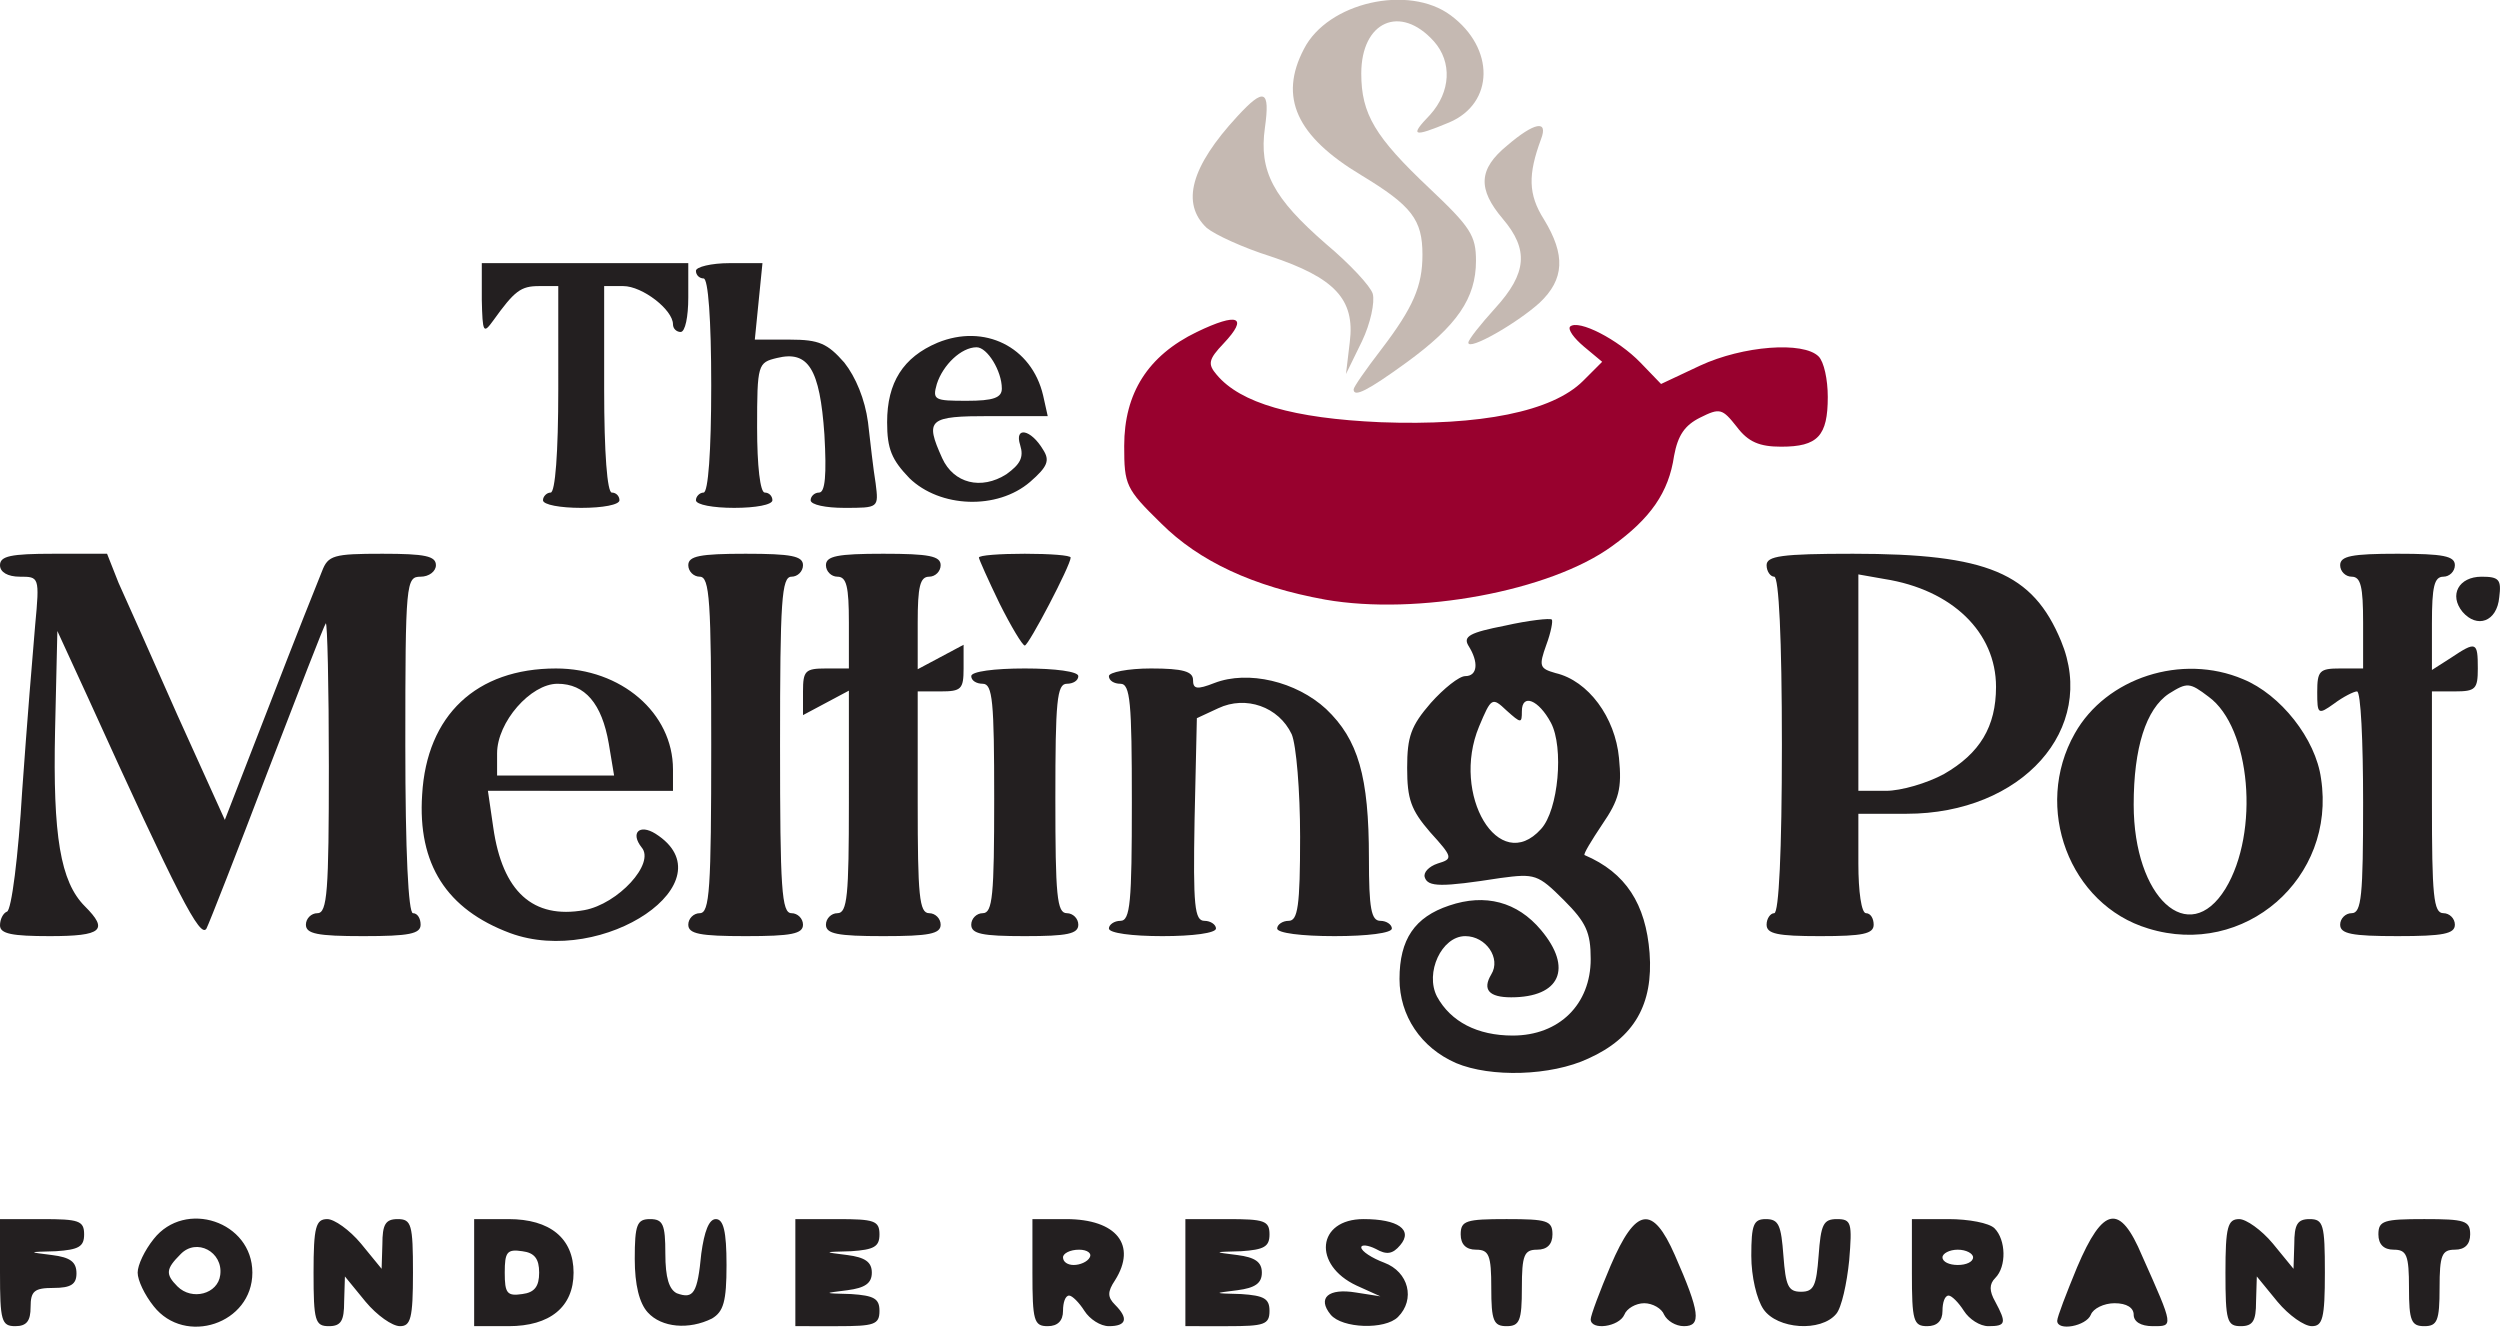 <svg id="Layer_1" xmlns="http://www.w3.org/2000/svg" viewBox="0 0 326.9 173.5" width="2500" height="1327"><style>.st0{fill:#c5b9b2}.st1{fill:#98012e}.st2{fill:#231f20}</style><g id="layer1"><path class="st0" d="M177 50.9c0-.3 1.6-2.6 3.6-5.2 4.2-5.5 5.4-8.3 5.4-12.4 0-4.6-1.4-6.4-8-10.4-8.5-5.1-10.8-10.2-7.5-16.5 3.1-6.1 13.7-8.5 19.2-4.4 5.8 4.3 5.7 11.5-.2 14-4.8 2-5.2 1.8-2.5-1 2.7-3 2.9-6.9.5-9.6-4.4-4.9-9.5-2.6-9.5 4.2 0 5.3 1.8 8.3 8.9 15 5.4 5.1 6.1 6.2 6.1 9.5 0 4.9-2.5 8.5-9.1 13.3-5.1 3.7-6.9 4.6-6.9 3.5z"/><path class="st0" d="M176.5 44.7c.7-5.6-2-8.4-10.4-11.2-3.5-1.1-7.2-2.8-8.3-3.7-3.4-3.2-2.1-8 4-14.6 3.5-3.8 4.3-3.5 3.6 1.5-.8 5.7 1.1 9.2 8 15.2 3.1 2.6 5.8 5.5 6.1 6.5.3 1.1-.3 3.9-1.4 6.2l-2.1 4.3.5-4.2zM192 44.8c0-.4 1.6-2.4 3.5-4.5 4.2-4.6 4.4-7.7 1-11.7-3.3-3.9-3.2-6.5.6-9.6 3.5-3 5.4-3.4 4.4-.8-1.7 4.6-1.7 7.2.4 10.5 2.8 4.6 2.7 7.8-.6 10.9-3 2.7-9.3 6.3-9.3 5.2z"/></g><path class="st1" d="M173.3 78.4c-9.4-1.7-16.5-5-21.5-10-4.6-4.5-4.8-5-4.8-10.1 0-6.9 3.1-11.8 9.5-14.9 5.4-2.6 6.8-2 3.5 1.5-2 2.1-2.1 2.7-.9 4.1 3.1 3.7 10 5.7 21.4 6.2 13.1.5 22.5-1.4 26.5-5.4l2.5-2.5-2.4-2c-1.3-1.1-2.1-2.2-1.8-2.6 1.1-1 6.3 1.7 9.2 4.7l2.7 2.8 5.1-2.4c5.6-2.6 13.5-3.2 15.5-1.2.7.7 1.2 3 1.2 5.3 0 5.1-1.3 6.5-6.1 6.5-2.8 0-4.3-.6-5.8-2.6-1.9-2.4-2.2-2.5-4.8-1.2-2 1-2.9 2.3-3.4 5-.7 4.8-3.1 8.2-8.1 11.8-8.1 5.9-25.5 9.1-37.5 7z" id="layer2"/><g id="layer3"><path class="st2" d="M0 166.4v-7h5.5c4.8 0 5.5.2 5.5 2 0 1.6-.7 2-3.7 2.2-3.7.1-3.7.1-.5.5 2.4.3 3.2.9 3.2 2.4 0 1.4-.7 1.9-3 1.9-2.5 0-3 .4-3 2.5 0 1.8-.5 2.5-2 2.5-1.8 0-2-.7-2-7zM20.1 170.8c-1.2-1.5-2.1-3.4-2.1-4.4s.9-2.9 2.1-4.4c4.1-5.2 12.9-2.3 12.9 4.4s-8.8 9.6-12.9 4.4zm8.7-4.1c.4-3-3.1-4.9-5.2-2.7-1.9 1.9-2 2.6-.4 4.2 1.9 1.9 5.3 1 5.6-1.5zM41 166.4c0-6 .3-7 1.8-7 .9 0 2.9 1.4 4.4 3.2l2.7 3.3.1-3.2c0-2.6.4-3.3 2-3.3 1.8 0 2 .7 2 7 0 6-.3 7-1.7 7-1 0-3-1.4-4.5-3.2l-2.7-3.3-.1 3.3c0 2.5-.4 3.2-2 3.2-1.8 0-2-.7-2-7zM62 166.4v-7h4.5c5.4 0 8.5 2.5 8.5 7s-3.1 7-8.5 7H62v-7zm8.5 0c0-1.8-.6-2.6-2.2-2.8-2-.3-2.3.1-2.3 2.8 0 2.7.3 3.1 2.3 2.8 1.6-.2 2.2-1 2.2-2.8zM84.7 171.6c-1.1-1.2-1.7-3.6-1.7-7 0-4.5.3-5.2 2-5.2s2 .7 2 4.5c0 3.2.5 4.7 1.5 5.2 2.2.8 2.7 0 3.2-5.2.4-2.9 1-4.5 1.9-4.5 1 0 1.4 1.6 1.4 6 0 4.8-.4 6.1-1.9 7-3 1.5-6.6 1.2-8.4-.8zM104 166.4v-7h5.5c4.8 0 5.5.2 5.5 2 0 1.6-.7 2-3.7 2.2-3.7.1-3.7.1-.5.5 2.3.3 3.2.9 3.2 2.3s-.9 2-3.2 2.3c-3.2.4-3.2.4.5.5 3 .2 3.7.6 3.7 2.2 0 1.8-.7 2-5.5 2H104v-7zM135 166.4v-7h4.4c6.6 0 9.3 3.4 6.4 8-1 1.5-1 2.2 0 3.2 1.8 1.8 1.5 2.8-.8 2.8-1.1 0-2.5-.9-3.2-2-.7-1.1-1.6-2-2-2-.5 0-.8.9-.8 2 0 1.3-.7 2-2 2-1.8 0-2-.7-2-7zm7.5-2c.3-.5-.3-1-1.4-1-1.2 0-2.1.5-2.1 1 0 .6.6 1 1.4 1 .8 0 1.8-.4 2.1-1zM155 166.4v-7h5.5c4.8 0 5.5.2 5.5 2 0 1.6-.7 2-3.7 2.2-3.7.1-3.7.1-.5.5 2.3.3 3.2.9 3.2 2.3s-.9 2-3.2 2.3c-3.2.4-3.2.4.5.5 3 .2 3.7.6 3.7 2.2 0 1.8-.7 2-5.5 2H155v-7zM174 171.9c-1.8-2.2-.3-3.5 3.3-2.9l3.2.5-3.1-1.4c-5.8-2.7-5.2-8.7.9-8.7 4.5 0 6.5 1.4 4.8 3.4-1 1.2-1.8 1.3-3.2.5-1-.5-1.9-.6-1.9-.2 0 .5 1.4 1.4 3 2 3.2 1.2 4.1 4.8 1.8 7.1-1.7 1.7-7.3 1.5-8.8-.3zM195 168.4c0-4.3-.3-5-2-5-1.3 0-2-.7-2-2 0-1.8.7-2 6-2s6 .2 6 2c0 1.3-.7 2-2 2-1.7 0-2 .7-2 5s-.3 5-2 5-2-.7-2-5zM208 172.5c0-.5 1.2-3.7 2.6-7 3.3-7.7 5.5-8 8.4-1.4 3.3 7.5 3.5 9.3 1.2 9.3-1.1 0-2.2-.7-2.6-1.5-.3-.8-1.5-1.5-2.6-1.5s-2.3.7-2.6 1.5c-.7 1.6-4.4 2.1-4.4.6zM230.6 171.2c-.9-1.3-1.6-4.3-1.6-7 0-4.1.3-4.8 1.9-4.8 1.7 0 2 .8 2.3 4.8.3 3.9.6 4.7 2.3 4.7s2-.8 2.3-4.7c.3-4.1.6-4.8 2.4-4.8 1.9 0 2 .5 1.6 5.4-.3 3-1 6.2-1.7 7-2 2.4-7.7 2-9.5-.6zM250 166.4v-7h4.8c2.6 0 5.3.5 6 1.2 1.5 1.5 1.6 5 .1 6.5-.8.8-.8 1.7 0 3.1 1.5 2.8 1.4 3.2-.9 3.2-1.1 0-2.5-.9-3.2-2-.7-1.1-1.6-2-2-2-.5 0-.8.9-.8 2 0 1.3-.7 2-2 2-1.8 0-2-.7-2-7zm8-2c0-.5-.9-1-2-1s-2 .5-2 1c0 .6.9 1 2 1s2-.4 2-1zM269 172.7c0-.5 1.2-3.6 2.6-7 3.4-8 5.6-8.4 8.5-1.5 4.2 9.4 4.1 9.2 1.4 9.2-1.6 0-2.5-.6-2.5-1.5s-.9-1.5-2.5-1.5c-1.4 0-2.8.7-3.1 1.5-.6 1.5-4.4 2.2-4.4.8zM291 166.4c0-6 .3-7 1.8-7 .9 0 2.9 1.4 4.4 3.2l2.7 3.3.1-3.2c0-2.6.4-3.3 2-3.3 1.8 0 2 .7 2 7 0 6-.3 7-1.7 7-1 0-3-1.4-4.5-3.2l-2.7-3.3-.1 3.3c0 2.5-.4 3.2-2 3.2-1.8 0-2-.7-2-7zM315 168.4c0-4.3-.3-5-2-5-1.3 0-2-.7-2-2 0-1.8.7-2 6-2s6 .2 6 2c0 1.3-.7 2-2 2-1.7 0-2 .7-2 5s-.3 5-2 5-2-.7-2-5zM190.4 139c-4.6-2-7.4-6.2-7.4-11 0-5.2 2-8.1 6.5-9.6 4.7-1.6 8.9-.5 12 3.2 4.2 5 2.5 8.8-3.9 8.8-2.9 0-3.8-1-2.6-3 1.3-2.1-.7-5-3.4-5-3.1 0-5.3 4.8-3.7 7.9 1.8 3.3 5.3 5.1 9.9 5.1 6.1 0 10.2-4.1 10.2-10 0-3.5-.6-4.8-3.5-7.7-3.4-3.4-3.8-3.5-8.3-2.9-7.7 1.2-9.5 1.2-9.9-.1-.2-.6.5-1.4 1.7-1.8 2-.6 2-.8-1-4.1-2.5-2.9-3-4.3-3-8.4 0-4.1.5-5.5 3.1-8.5 1.7-1.9 3.7-3.5 4.5-3.5 1.6 0 1.8-1.8.4-4-.7-1.2.2-1.7 4.8-2.6 3.1-.7 5.9-1 6.1-.8.2.1-.1 1.7-.7 3.3-1 2.8-.9 3.1 1.2 3.7 4.3 1 7.8 5.8 8.3 11.1.4 4 0 5.5-2.2 8.7-1.4 2.1-2.5 3.9-2.3 4 5.4 2.3 8 6.4 8.5 12.8.5 6.7-2 11.1-8 13.8-4.9 2.3-12.8 2.5-17.3.6zm11.1-30.6c2.3-2.5 3-10.7 1.3-13.9-1.6-3-3.8-3.9-3.8-1.5 0 1.6-.1 1.6-2-.1-1.9-1.8-2-1.7-3.6 2.1-3.7 8.9 2.6 19.5 8.1 13.4zM66.7 122c-8.3-3.1-12.1-9-11.5-18.1.6-10.4 7.1-16.5 17.5-16.5 8.5 0 15.3 5.8 15.3 13.2v2.8H63.8l.7 4.8c1.2 8.4 5.2 12 11.9 10.8 4.4-.8 9.3-6.1 7.5-8.2-1.5-1.9-.3-3.1 1.8-1.8 9.8 6.2-6.8 17.5-19 13zm12.9-24.8c-.9-5.2-3.1-7.8-6.7-7.8-3.5 0-7.9 5-7.9 9.1v2.9h15.3l-.7-4.2z"/><path class="st2" d="M0 121c0-.8.4-1.6.9-1.8.6-.1 1.5-7.3 2-15.8.6-8.5 1.4-18.3 1.7-21.7.6-6.3.5-6.3-2-6.3-1.6 0-2.6-.6-2.6-1.5 0-1.2 1.4-1.5 7-1.5h7l1.5 3.8c.9 2 4.4 9.8 7.7 17.3l6.2 13.7L35.3 92c3.2-8.3 6.3-16.1 6.8-17.3.8-2.1 1.5-2.3 7.9-2.3 5.6 0 7 .3 7 1.5 0 .8-.9 1.5-2 1.5-1.9 0-2 .7-2 22 0 14 .4 22 1 22s1 .7 1 1.5c0 1.2-1.5 1.5-7.5 1.5s-7.5-.3-7.5-1.5c0-.8.7-1.5 1.5-1.5 1.3 0 1.5-2.8 1.5-19.2 0-10.5-.2-18.9-.4-18.7-.2.2-3.6 9-7.6 19.4-4 10.5-7.6 19.7-8 20.5-.8 1.4-3.7-4.2-15.5-30.2l-4-8.7-.3 13c-.3 13.8.7 19.8 3.9 23 3.1 3.1 2.3 3.9-4.6 3.9-4.9 0-6.5-.3-6.5-1.4zM90 120.9c0-.8.7-1.5 1.5-1.5 1.3 0 1.5-3.1 1.5-22s-.2-22-1.5-22c-.8 0-1.5-.7-1.5-1.5 0-1.2 1.5-1.5 7.5-1.5s7.5.3 7.5 1.5c0 .8-.7 1.5-1.5 1.5-1.3 0-1.5 3.1-1.5 22s.2 22 1.5 22c.8 0 1.5.7 1.5 1.5 0 1.2-1.5 1.5-7.5 1.5s-7.5-.3-7.5-1.5zM108 120.9c0-.8.7-1.5 1.5-1.5 1.3 0 1.5-2.3 1.5-14.5V90.3l-3 1.6-3 1.6v-3.1c0-2.7.3-3 3-3h3v-6c0-4.7-.3-6-1.5-6-.8 0-1.5-.7-1.5-1.5 0-1.2 1.5-1.5 7.5-1.5s7.5.3 7.5 1.5c0 .8-.7 1.5-1.5 1.5-1.2 0-1.5 1.3-1.5 6v6.1l3-1.6 3-1.6v3.1c0 2.7-.3 3-3 3h-3v14.5c0 12.2.2 14.5 1.5 14.5.8 0 1.5.7 1.5 1.5 0 1.2-1.5 1.5-7.5 1.5s-7.5-.3-7.5-1.5zM127 120.9c0-.8.7-1.5 1.5-1.5 1.3 0 1.5-2.3 1.5-15s-.2-15-1.5-15c-.8 0-1.5-.4-1.5-1s3-1 7-1 7 .4 7 1-.7 1-1.5 1c-1.3 0-1.5 2.3-1.5 15s.2 15 1.5 15c.8 0 1.5.7 1.5 1.5 0 1.2-1.4 1.5-7 1.5s-7-.3-7-1.5zM145 121.4c0-.5.7-1 1.5-1 1.3 0 1.5-2.4 1.5-15.5s-.2-15.5-1.5-15.5c-.8 0-1.5-.4-1.5-1 0-.5 2.5-1 5.5-1 4.2 0 5.5.4 5.5 1.5 0 1.2.5 1.3 2.8.4 4.4-1.7 10.7-.2 14.6 3.4 4.2 4 5.6 8.8 5.6 19.5 0 6.6.3 8.2 1.5 8.2.8 0 1.5.5 1.5 1 0 .6-3.2 1-7.5 1s-7.5-.4-7.5-1c0-.5.7-1 1.5-1 1.2 0 1.5-1.9 1.5-11 0-6-.5-12-1.1-13.4-1.7-3.6-6-5.1-9.6-3.4l-2.8 1.3-.3 13.3c-.2 11.3 0 13.2 1.3 13.2.8 0 1.5.5 1.5 1 0 .6-3 1-7 1s-7-.4-7-1zM231 120.9c0-.8.5-1.5 1-1.5.6 0 1-8 1-22s-.4-22-1-22c-.5 0-1-.7-1-1.5 0-1.2 1.9-1.5 11.3-1.5 17.6 0 23.5 2.5 27.2 11.4 4.8 11.5-5.1 22.6-20.2 22.6H243v6.5c0 3.7.4 6.5 1 6.5s1 .7 1 1.5c0 1.2-1.4 1.5-7 1.5s-7-.3-7-1.5zm23.2-19.7c4.7-2.7 6.8-6.2 6.8-11.4 0-7.1-5.7-12.7-14.6-14.1l-3.4-.6V103.4h3.6c2 0 5.4-1 7.6-2.2z"/><path class="st2" d="M280.9 121.4c-10.3-3.1-15.1-15.8-9.6-25.5 4.1-7.3 14-10.5 22-7.1 4.9 2 9.5 7.8 10.2 13 2 13-10 23.5-22.6 19.6zm10.1-5.2c4.5-7.4 3.3-21.1-2.2-25.1-2.5-1.9-2.8-1.9-5.2-.4-3 2-4.6 7.1-4.6 14.5 0 12.2 7.2 18.8 12 11zM306 120.9c0-.8.7-1.5 1.5-1.5 1.3 0 1.5-2.3 1.5-14.5 0-8-.3-14.5-.8-14.5-.4 0-1.8.7-3 1.6-2.1 1.5-2.2 1.4-2.2-1.5 0-2.8.3-3.1 3-3.1h3v-6c0-4.7-.3-6-1.5-6-.8 0-1.5-.7-1.5-1.5 0-1.2 1.5-1.5 7.5-1.5s7.5.3 7.5 1.5c0 .8-.7 1.5-1.5 1.5-1.2 0-1.5 1.3-1.5 6.1v6.1l2.5-1.6c3.3-2.2 3.5-2.1 3.5 1.4 0 2.7-.3 3-3 3h-3v14.5c0 12.2.2 14.5 1.5 14.5.8 0 1.5.7 1.5 1.5 0 1.2-1.5 1.5-7.5 1.5s-7.5-.3-7.5-1.5zM130.7 78.9c-1.5-3.1-2.7-5.8-2.7-6 0-.3 2.7-.5 6-.5s6 .2 6 .5c0 1-5.5 11.5-6 11.5-.3 0-1.8-2.5-3.3-5.5z"/><path class="st2" d="M322 80c-1.8-2.2-.5-4.6 2.5-4.6 2.3 0 2.6.4 2.3 2.7-.3 3.2-2.9 4.1-4.8 1.9zM71 65.4c0-.5.5-1 1-1 .6 0 1-5.2 1-13.5V37.4h-2.5c-2.4 0-3.2.6-6 4.5-1.3 1.8-1.4 1.6-1.5-2.7v-4.8h27v4.5c0 2.5-.4 4.5-1 4.5-.5 0-1-.4-1-1 0-1.9-4-5-6.5-5H79v13.5c0 8.3.4 13.5 1 13.5s1 .5 1 1c0 .6-2.2 1-5 1-2.7 0-5-.4-5-1zM91 65.4c0-.5.5-1 1-1 .6 0 1-5.3 1-14s-.4-14-1-14c-.5 0-1-.4-1-1 0-.5 2-1 4.4-1h4.3l-.5 5-.5 5h4.6c3.8 0 4.9.5 7.1 3 1.5 1.9 2.7 4.8 3.1 7.8.3 2.6.7 6.2 1 8 .4 3.2.4 3.2-4.1 3.2-2.4 0-4.4-.4-4.4-1 0-.5.5-1 1.1-1 .8 0 1-2.3.7-7.6-.6-8.6-2.1-11-6.2-10-2.5.6-2.6.8-2.6 9.1 0 5 .4 8.5 1 8.5s1 .5 1 1c0 .6-2.2 1-5 1-2.7 0-5-.4-5-1zM118.9 62.5c-2.3-2.4-2.9-3.8-2.9-7.3 0-5.2 2.1-8.5 6.6-10.4 6.1-2.5 12.3.5 13.8 6.9l.6 2.7h-7.5c-8.1 0-8.6.4-6.3 5.5 1.5 3.3 5.1 4.2 8.4 2.1 1.8-1.3 2.3-2.2 1.8-3.8-.8-2.5 1.4-2.1 3 .6.9 1.4.6 2.2-1.7 4.2-4.3 3.7-11.8 3.4-15.8-.5zM131 50.8c0-2.3-1.9-5.4-3.3-5.4-2 0-4.4 2.3-5.2 4.8-.6 2.1-.3 2.2 3.9 2.2 3.5 0 4.6-.4 4.6-1.6z"/></g></svg>